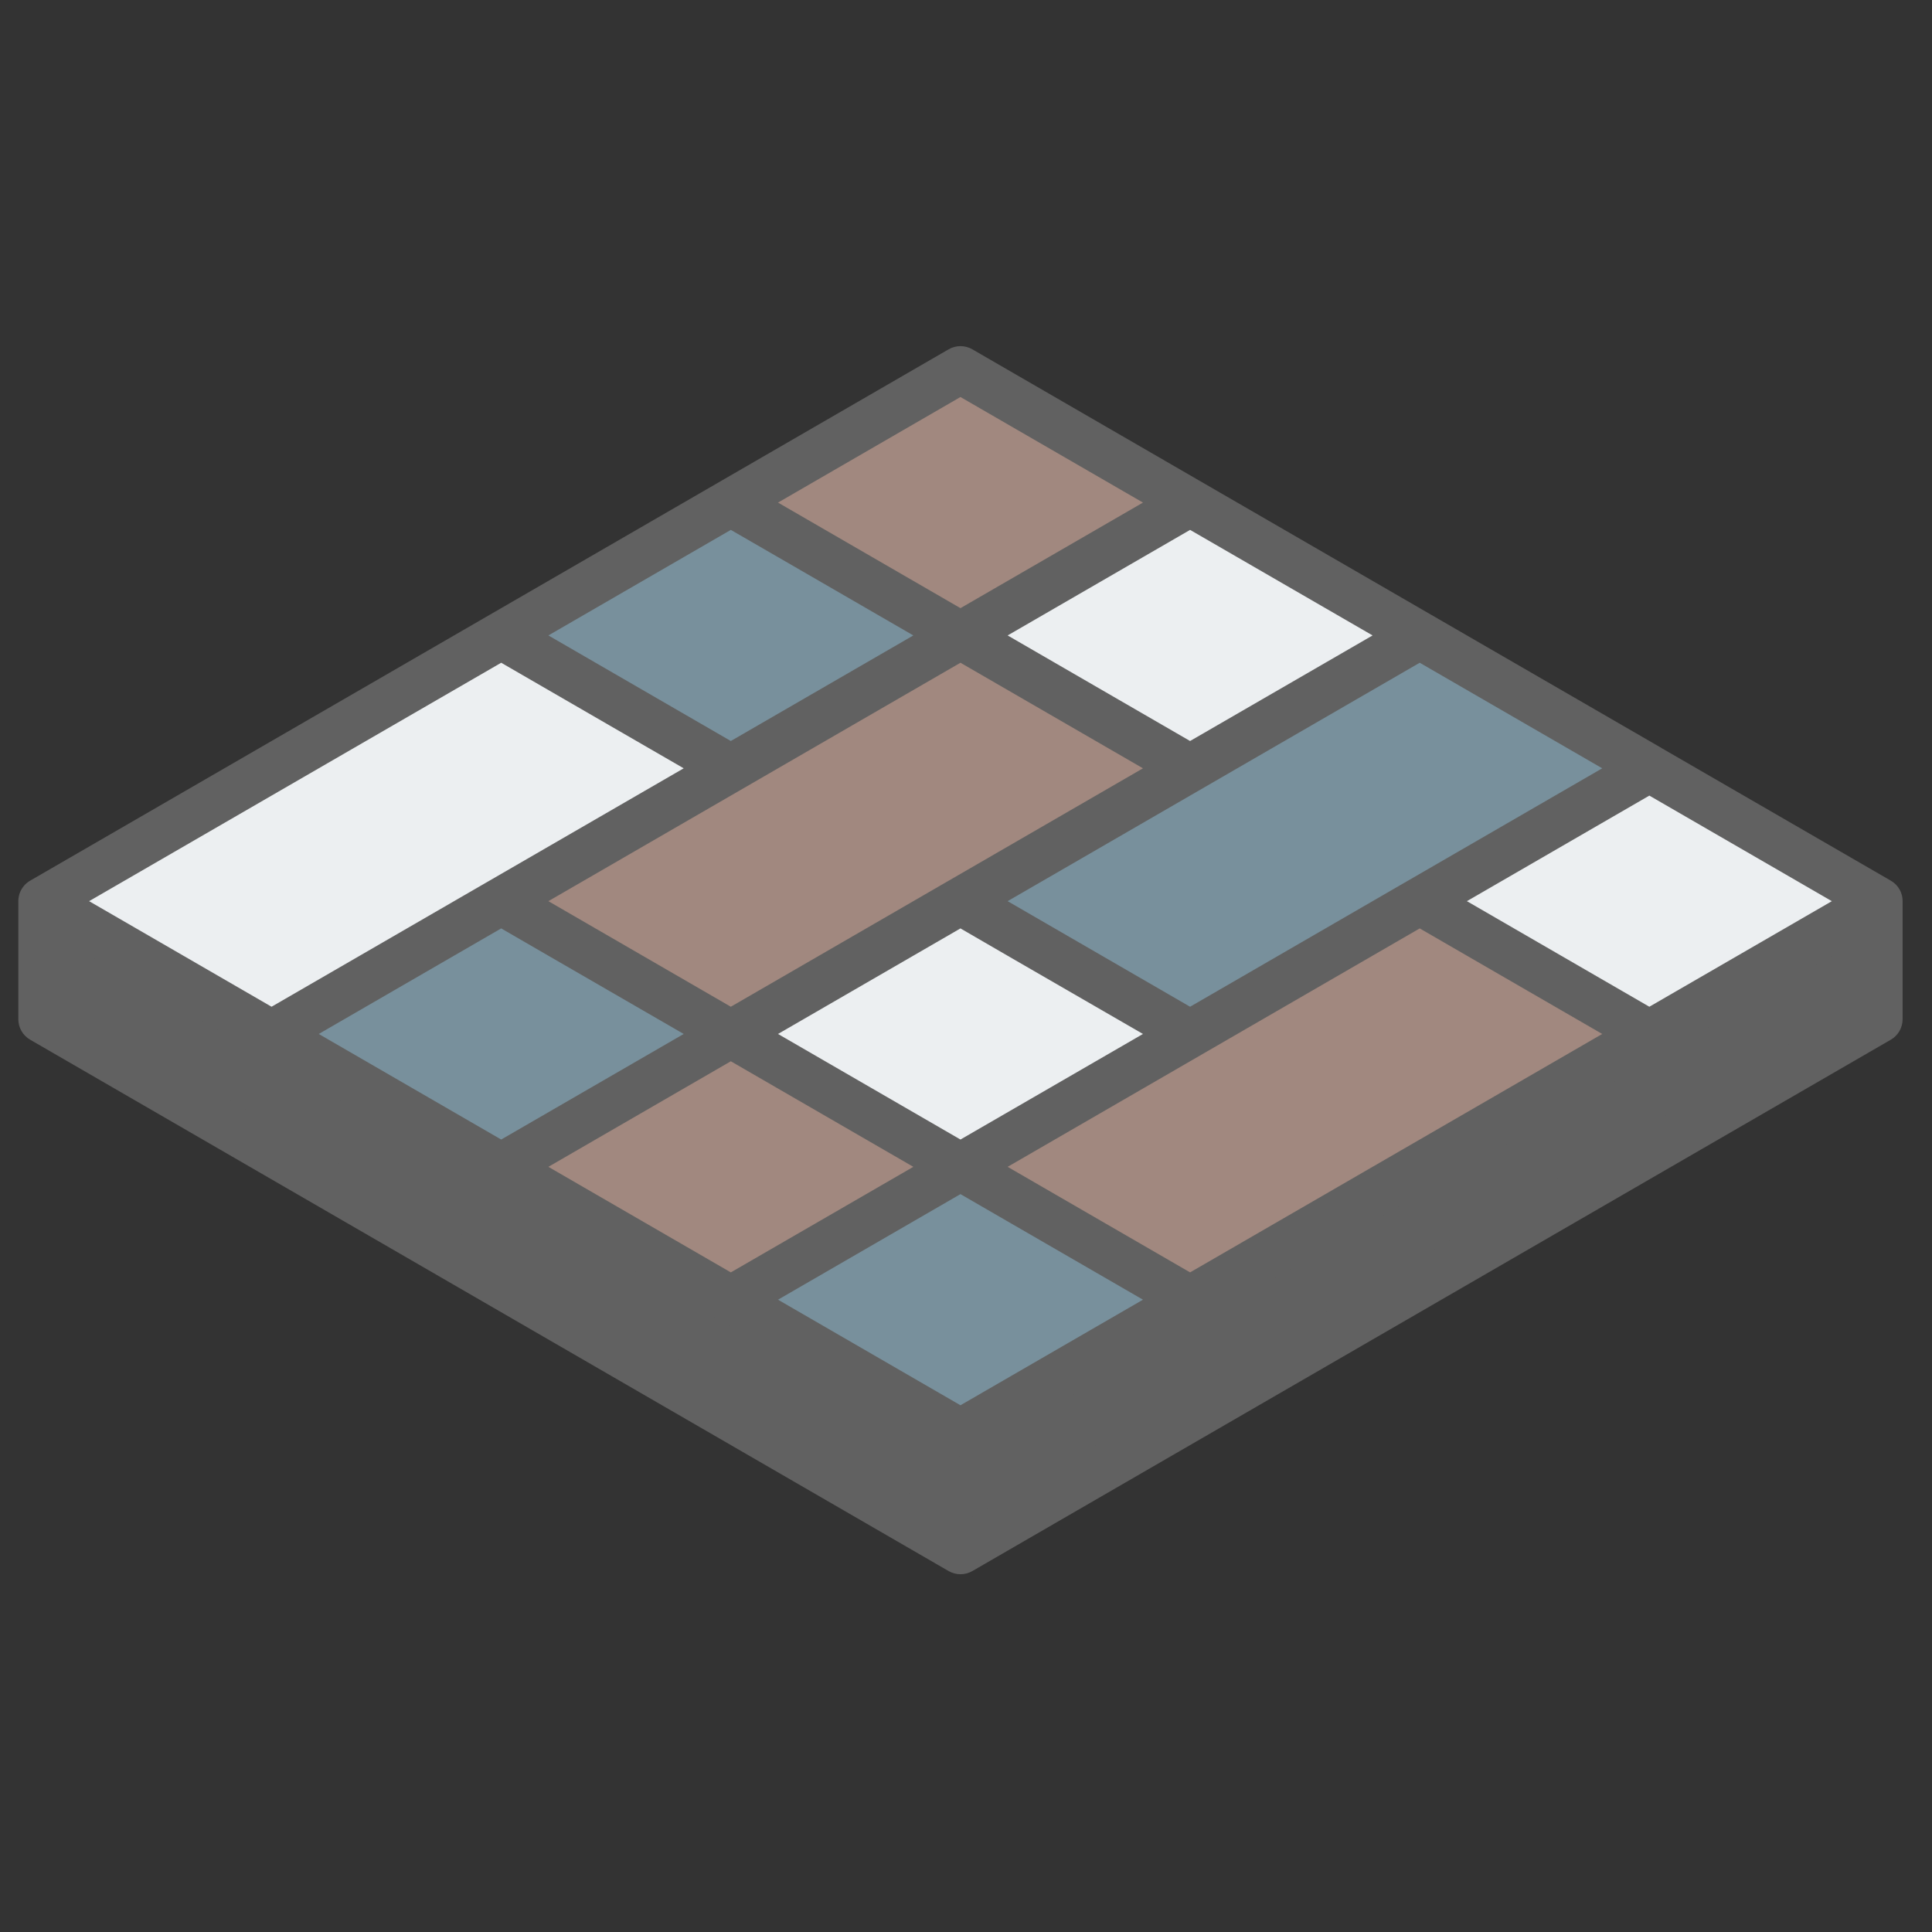 <svg xmlns="http://www.w3.org/2000/svg" xmlns:xlink="http://www.w3.org/1999/xlink" width="167" zoomAndPan="magnify" viewBox="0 0 125.25 125.25" height="167" preserveAspectRatio="xMidYMid meet" version="1.0"><rect x="0" y="0" width="125.25" height="125.25" fill="#333333" stroke="none"/><defs><clipPath id="df083b1932"><path d="M 1.078 22.363 L 123.348 22.363 L 123.348 102.133 L 1.078 102.133 Z M 1.078 22.363 " clip-rule="nonzero"/></clipPath></defs><path fill="#616161" d="M 2.719 66.074 L 62.266 100.527 L 121.812 66.074 L 121.812 58.422 L 62.266 92.871 L 2.719 58.422 Z M 2.719 66.074 " fill-opacity="1" fill-rule="evenodd"/><path fill="#eceff1" d="M 32.492 41.195 L 47.379 49.809 L 17.605 67.031 L 2.719 58.422 Z M 32.492 41.195 " fill-opacity="1" fill-rule="evenodd"/><path fill="#a1887f" d="M 47.379 67.035 L 62.266 75.648 L 47.379 84.262 L 32.492 75.648 Z M 47.379 67.035 " fill-opacity="1" fill-rule="evenodd"/><path fill="#78909c" d="M 32.492 58.422 L 47.379 67.035 L 32.492 75.648 L 17.605 67.035 Z M 32.492 58.422 " fill-opacity="1" fill-rule="evenodd"/><path fill="#78909c" d="M 62.266 75.648 L 77.152 84.262 L 62.266 92.871 L 47.379 84.262 Z M 62.266 75.648 " fill-opacity="1" fill-rule="evenodd"/><path fill="#eceff1" d="M 62.266 58.422 L 77.152 67.035 L 62.266 75.648 L 47.379 67.035 Z M 62.266 58.422 " fill-opacity="1" fill-rule="evenodd"/><path fill="#a1887f" d="M 62.266 41.195 L 77.152 49.809 L 47.379 67.031 L 32.492 58.422 Z M 62.266 41.195 " fill-opacity="1" fill-rule="evenodd"/><path fill="#78909c" d="M 47.379 32.582 L 62.266 41.195 L 47.379 49.809 L 32.492 41.195 Z M 47.379 32.582 " fill-opacity="1" fill-rule="evenodd"/><path fill="#78909c" d="M 92.039 41.195 L 106.926 49.809 L 77.152 67.035 L 62.266 58.422 Z M 92.039 41.195 " fill-opacity="1" fill-rule="evenodd"/><path fill="#a1887f" d="M 92.039 58.422 L 106.926 67.031 L 77.152 84.258 L 62.266 75.645 Z M 92.039 58.422 " fill-opacity="1" fill-rule="evenodd"/><path fill="#a1887f" d="M 62.266 23.969 L 77.152 32.582 L 62.266 41.195 L 47.379 32.582 Z M 62.266 23.969 " fill-opacity="1" fill-rule="evenodd"/><path fill="#eceff1" d="M 77.152 32.582 L 92.039 41.195 L 77.152 49.809 L 62.266 41.195 Z M 77.152 32.582 " fill-opacity="1" fill-rule="evenodd"/><path fill="#eceff1" d="M 106.926 49.809 L 121.812 58.422 L 106.926 67.035 L 92.039 58.422 Z M 106.926 49.809 " fill-opacity="1" fill-rule="evenodd"/><g clip-path="url(#df083b1932)"><path fill="#616161" d="M 61.5 22.645 L 1.953 57.094 L 1.934 57.105 L 1.91 57.121 L 1.891 57.133 L 1.867 57.148 L 1.848 57.164 L 1.828 57.176 L 1.805 57.191 L 1.707 57.27 L 1.672 57.305 L 1.652 57.32 L 1.637 57.34 L 1.617 57.355 L 1.602 57.375 L 1.582 57.395 L 1.473 57.531 L 1.461 57.551 L 1.445 57.57 L 1.434 57.594 L 1.418 57.613 L 1.406 57.633 L 1.395 57.656 L 1.383 57.676 L 1.371 57.699 L 1.359 57.719 L 1.324 57.789 L 1.316 57.809 L 1.305 57.832 L 1.289 57.879 L 1.277 57.902 L 1.246 57.996 L 1.242 58.02 L 1.234 58.047 L 1.23 58.07 L 1.223 58.094 L 1.219 58.117 L 1.215 58.145 L 1.207 58.191 L 1.203 58.219 L 1.199 58.242 L 1.195 58.27 L 1.195 58.293 L 1.191 58.32 L 1.191 58.344 L 1.188 58.367 L 1.188 58.395 C 1.188 58.402 1.188 58.41 1.188 58.422 L 1.188 66.074 C 1.188 66.621 1.48 67.129 1.953 67.402 L 61.5 101.852 C 61.973 102.125 62.559 102.125 63.035 101.852 L 122.582 67.402 C 123.055 67.129 123.344 66.621 123.344 66.074 L 123.344 58.422 C 123.344 58.316 123.336 58.219 123.316 58.117 L 123.309 58.094 L 123.305 58.07 L 123.297 58.043 L 123.293 58.02 L 123.238 57.855 L 123.227 57.832 L 123.219 57.809 L 123.207 57.785 L 123.199 57.766 L 123.176 57.719 L 123.164 57.699 L 123.152 57.676 L 123.141 57.656 L 123.129 57.633 L 123.113 57.613 L 123.102 57.59 L 123.086 57.57 L 123.074 57.551 L 123.059 57.531 L 123.047 57.508 L 123 57.449 L 122.984 57.434 L 122.969 57.414 L 122.949 57.395 L 122.918 57.355 L 122.898 57.34 L 122.883 57.32 L 122.844 57.289 L 122.809 57.254 L 122.75 57.207 L 122.727 57.191 L 122.707 57.176 L 122.688 57.164 L 122.668 57.148 L 122.645 57.137 L 122.625 57.121 L 122.602 57.109 L 122.582 57.094 L 107.695 48.484 L 107.695 48.48 L 92.809 39.871 L 63.035 22.645 C 62.559 22.371 61.973 22.371 61.5 22.645 Z M 4.25 61.074 L 4.25 65.191 L 62.266 98.758 C 62.266 98.758 120.281 65.191 120.281 65.191 C 120.281 65.191 120.281 61.074 120.281 61.074 L 63.035 94.195 C 62.797 94.332 62.531 94.402 62.266 94.402 C 62.004 94.402 61.738 94.332 61.5 94.195 L 31.727 76.973 Z M 62.266 77.414 L 50.438 84.258 L 62.266 91.102 L 74.098 84.258 L 65.27 79.152 C 65.27 79.152 62.266 77.414 62.266 77.414 Z M 92.039 60.188 L 65.324 75.645 L 77.152 82.488 L 103.871 67.031 L 99.027 64.23 Z M 35.551 75.645 L 47.379 82.488 L 59.211 75.645 L 50.383 70.539 L 47.379 68.801 Z M 50.438 67.031 L 62.266 73.875 L 74.098 67.031 L 65.277 61.934 L 62.266 60.188 Z M 20.664 67.031 L 32.492 73.875 L 44.324 67.031 L 35.508 61.934 L 32.492 60.188 Z M 92.039 42.965 L 65.324 58.422 L 77.152 65.266 L 103.871 49.809 Z M 39.48 47.008 L 32.492 42.965 L 5.777 58.422 L 17.605 65.266 L 44.324 49.809 Z M 106.926 51.578 C 106.926 51.578 118.758 58.422 118.758 58.422 L 106.926 65.266 L 95.098 58.422 Z M 62.266 42.965 L 35.551 58.422 L 47.379 65.266 L 74.098 49.809 L 66.453 45.387 Z M 35.551 41.195 L 47.379 48.039 L 59.211 41.195 L 50.387 36.09 L 47.379 34.352 Z M 65.324 41.195 L 77.152 48.039 L 88.984 41.195 L 77.152 34.352 Z M 50.438 32.582 L 62.266 25.738 L 74.098 32.582 L 62.266 39.426 Z M 50.438 32.582 " fill-opacity="1" fill-rule="evenodd"/></g></svg>